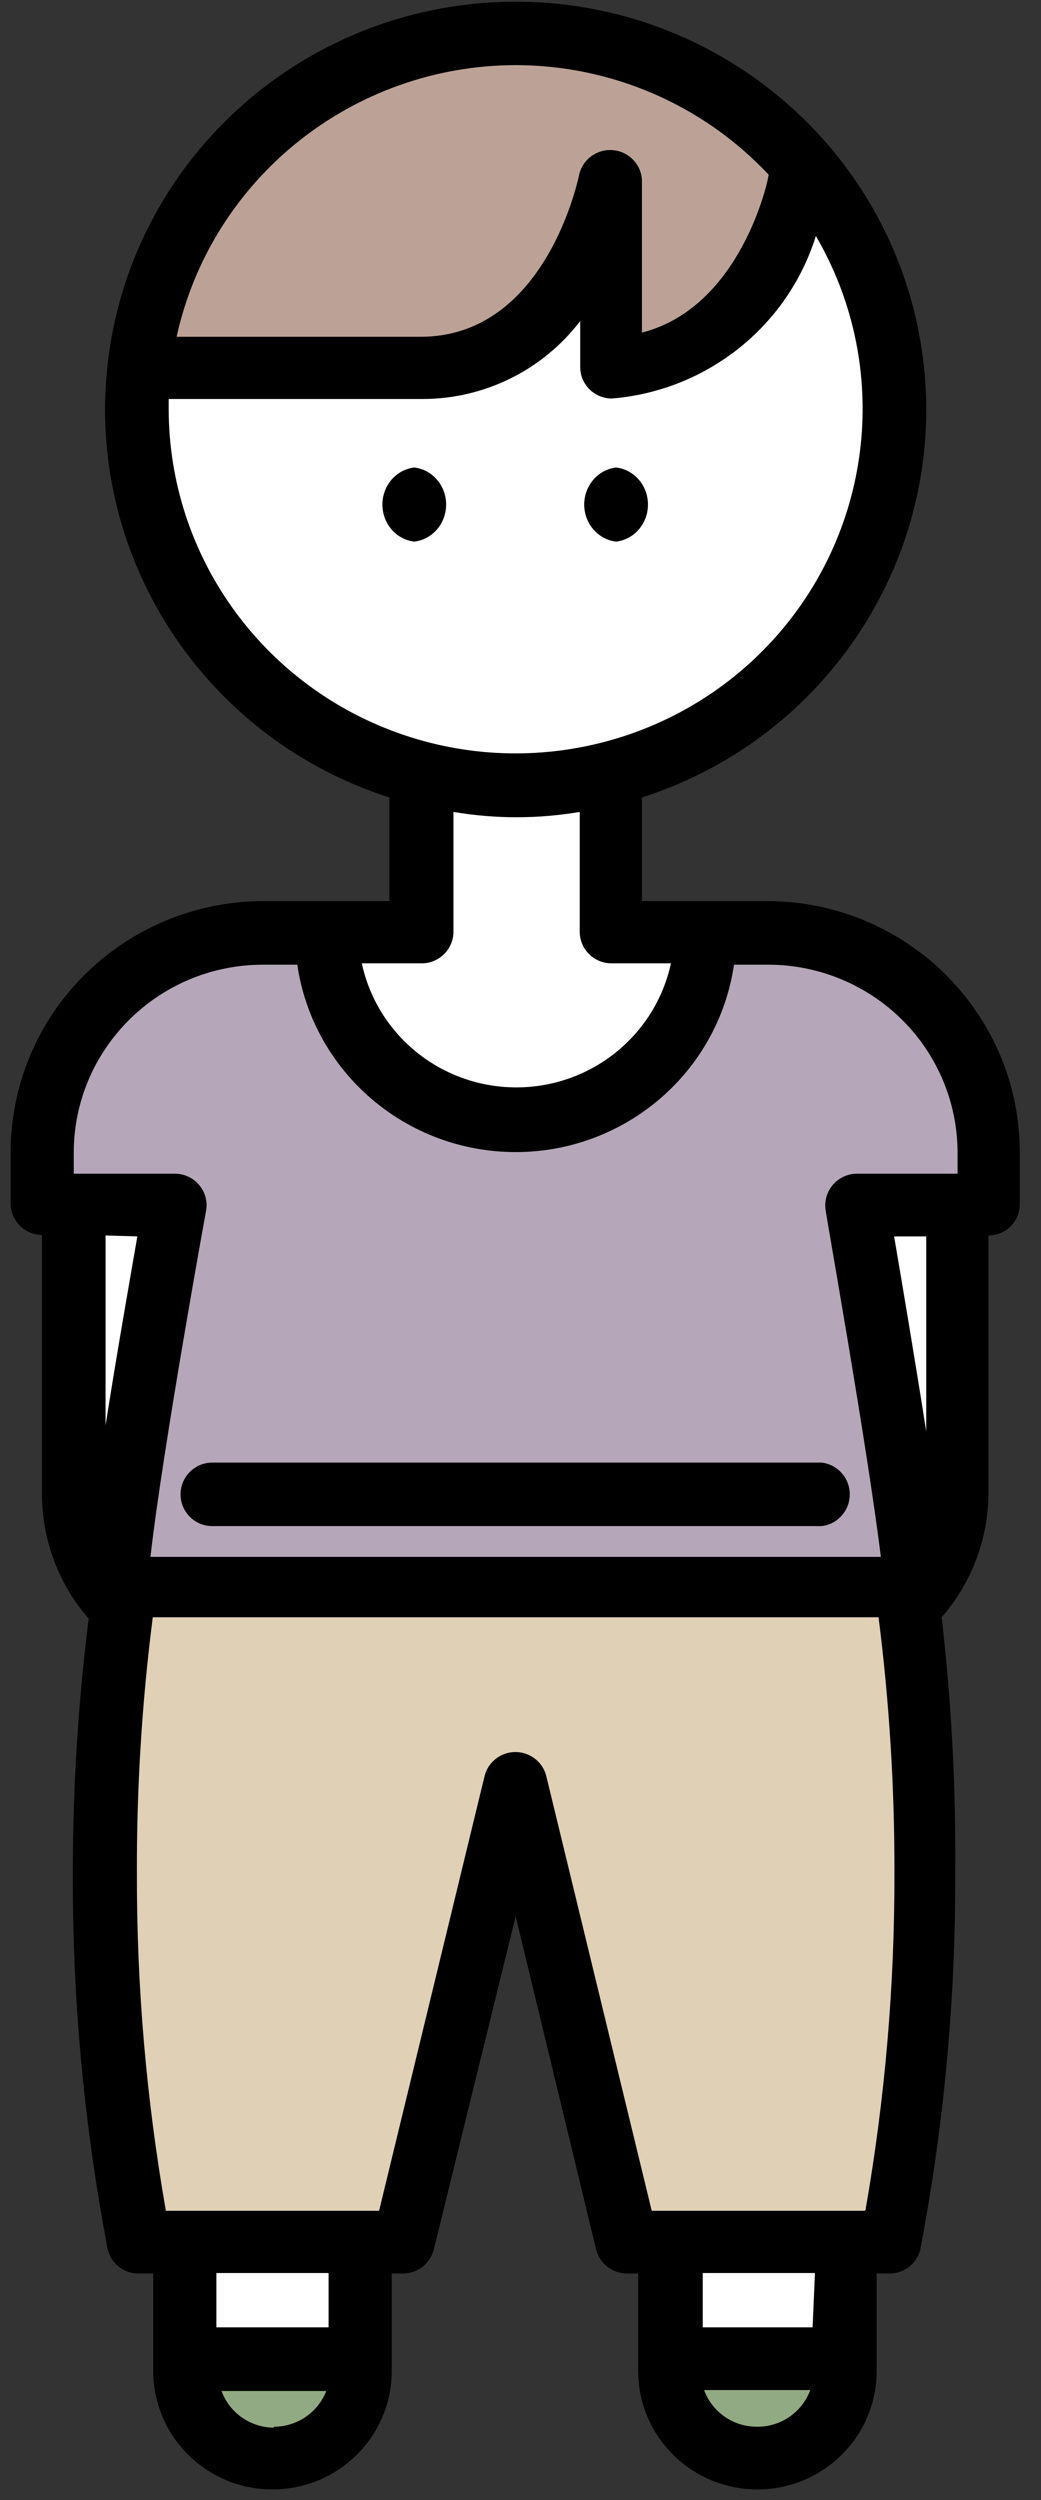 <?xml version="1.0" encoding="UTF-8"?>
<svg viewBox="0 0 20 48" version="1.1" xmlns="http://www.w3.org/2000/svg" xmlns:xlink="http://www.w3.org/1999/xlink">
    <rect x="0" y="0" width="20" height="48" fill="#333333" stroke="none"/>
    <!-- Generator: Sketch 58 (84663) - https://sketch.com -->
    <title>Icon/Avatar/Granit</title>
    <desc>Created with Sketch.</desc>
    <g id="App" stroke="none" stroke-width="1" fill="none" fill-rule="evenodd">
        <g id="Room-Rekruting-Copy" transform="translate(-128, -405)">
            <g id="Icon/Avatar/Granit" transform="translate(128, 403)">
                <g id="Granit" transform="translate(0.204, 2.033)">
                    <polygon id="Path-33" fill="#FFFFFF" points="1.337 23.263 1.599 29.174 3.265 23.263"></polygon>
                    <polygon id="Path-33" fill="#FFFFFF" transform="translate(17.199, 26.218) scale(-1, 1) translate(-17.199, -26.218) " points="16.235 23.263 16.497 29.174 18.163 23.263"></polygon>
                    <polygon id="Path-16" fill="#92AA83" points="3.469 45.528 4.093 46.964 5.564 46.964 6.381 45.528"></polygon>
                    <polygon id="Path-16" fill="#92AA83" points="12.857 45.528 13.481 46.964 14.951 46.964 15.769 45.528"></polygon>
                    <polygon id="Path-15" fill="#FFFFFF" points="3.673 43.089 3.673 45.023 6.585 45.023 6.585 43.089"></polygon>
                    <polygon id="Path-15" fill="#FFFFFF" points="13.061 43.089 13.061 45.023 15.973 45.023 15.973 43.089"></polygon>
                    <polygon id="Path-32" fill="#E0D0B5" points="2.129 30.449 1.871 37.14 2.426 43.002 7.408 43.002 9.694 34.722 12.115 43.002 16.832 43.002 17.73 36.716 17.281 30.449"></polygon>
                    <polygon id="Path-31" fill="#B6A6B9" points="6.065 17.9 3.265 18.051 0.953 20.38 0.746 22.967 3.037 22.967 2.292 27.8 2.129 30.449 17.281 30.449 16.25 23.085 18.702 22.967 18.551 20.662 17.281 18.952 15.533 17.9 13.326 17.9 12.686 19.816 11.402 21.3 9.197 21.449 6.895 20.38"></polygon>
                    <polygon id="Path-14" fill="#FFFFFF" points="2.653 6.88 2.78 9.562 4.11 12.556 7.865 14.553 7.865 17.749 6.178 17.749 6.857 20.082 9.197 21.449 11.455 20.986 13.313 19.389 13.44 17.749 11.742 17.749 11.742 14.785 14.368 13.313 16.754 10.273 17.049 7.3 16.311 4.126 15.542 3.252 14.368 5.45 11.742 6.88 11.742 4 10.27 5.985 7.865 7.049"></polygon>
                    <polygon id="Path-30" fill="#BCA296" points="9.511 0.518 6.348 1.352 3.037 4.718 2.428 7.141 8.367 6.98 10.16 6.078 11.377 4.337 11.633 6.98 13.377 6.433 15.432 3.345 12.245 0.975"></polygon>
                    <g id="noun_boy_1080129" fill="#000000" fill-rule="nonzero">
                        <path d="M15.584,29.268 L3.873,29.268 C3.538,29.268 3.265,28.995 3.265,28.659 C3.265,28.322 3.538,28.049 3.873,28.049 L15.584,28.049 C15.891,28.086 16.122,28.348 16.122,28.659 C16.122,28.969 15.891,29.231 15.584,29.268 L15.584,29.268 Z" id="Path"></path>
                        <path d="M7.755,10.366 C8.104,10.325 8.367,10.019 8.367,9.654 C8.367,9.29 8.104,8.984 7.755,8.943 C7.406,8.984 7.143,9.29 7.143,9.654 C7.143,10.019 7.406,10.325 7.755,10.366 L7.755,10.366 Z" id="Path"></path>
                        <path d="M11.633,10.366 C11.981,10.325 12.245,10.019 12.245,9.654 C12.245,9.29 11.981,8.984 11.633,8.943 C11.284,8.984 11.02,9.29 11.02,9.654 C11.02,10.019 11.284,10.325 11.633,10.366 L11.633,10.366 Z" id="Path"></path>
                        <path d="M12.129,17.268 L12.129,15.279 C15.823,14.094 18.099,10.417 17.495,6.611 C16.89,2.804 13.585,0 9.703,0 C5.82,0 2.515,2.804 1.911,6.611 C1.307,10.417 3.583,14.094 7.277,15.279 L7.277,17.268 L4.851,17.268 C3.562,17.27 2.327,17.781 1.417,18.687 C0.507,19.593 -0.002,20.821 -8.21515792e-06,22.101 L-8.21515792e-06,23.082 C0.005,23.41 0.272,23.674 0.602,23.679 L0.602,28.637 C0.598,29.521 0.917,30.377 1.5,31.045 C1.297,32.663 1.195,34.292 1.195,35.922 C1.186,38.339 1.409,40.752 1.86,43.127 C1.912,43.412 2.162,43.618 2.453,43.618 L2.74,43.618 L2.74,45.49 C2.74,46.746 3.766,47.764 5.031,47.764 C6.296,47.764 7.322,46.746 7.322,45.49 L7.322,43.618 L7.538,43.618 C7.819,43.617 8.064,43.426 8.131,43.154 L9.703,36.76 L11.248,43.154 C11.314,43.426 11.559,43.617 11.841,43.618 L12.057,43.618 L12.057,45.49 C12.057,46.746 13.082,47.764 14.348,47.764 C15.613,47.764 16.639,46.746 16.639,45.49 L16.639,43.618 L16.89,43.618 C17.181,43.618 17.431,43.412 17.483,43.127 C17.934,40.752 18.157,38.339 18.148,35.922 C18.163,34.284 18.076,32.646 17.887,31.018 C18.471,30.35 18.79,29.494 18.786,28.61 L18.786,23.688 C18.945,23.688 19.099,23.625 19.211,23.513 C19.324,23.401 19.388,23.249 19.388,23.091 L19.388,22.101 C19.393,19.443 17.232,17.282 14.554,17.268 L12.129,17.268 Z M9.703,1.217 C11.547,1.219 13.307,1.981 14.563,3.321 C14.563,3.401 14.042,5.863 12.129,6.353 L12.129,3.419 C12.111,3.119 11.875,2.877 11.573,2.85 C11.271,2.823 10.996,3.02 10.925,3.312 C10.925,3.312 10.314,6.433 7.879,6.433 L3.189,6.433 C3.859,3.394 6.568,1.224 9.703,1.217 Z M3.037,7.628 L7.906,7.628 C9.099,7.63 10.223,7.075 10.943,6.13 L10.943,7.022 C10.947,7.35 11.214,7.614 11.545,7.619 C13.372,7.472 14.927,6.237 15.471,4.498 C16.875,6.904 16.614,9.925 14.818,12.059 C13.021,14.192 10.072,14.983 7.437,14.038 C4.803,13.093 3.044,10.614 3.037,7.833 C3.037,7.762 3.037,7.7 3.037,7.628 Z M7.789,18.463 L7.906,18.463 C8.236,18.458 8.503,18.193 8.508,17.865 L8.508,15.556 C9.311,15.692 10.131,15.692 10.934,15.556 L10.934,17.865 C10.939,18.193 11.205,18.458 11.536,18.463 L12.686,18.463 C12.386,19.852 11.148,20.845 9.716,20.845 C8.284,20.845 7.047,19.852 6.747,18.463 L7.789,18.463 Z M1.213,22.101 C1.213,20.106 2.842,18.489 4.851,18.489 L5.507,18.489 C5.813,20.556 7.599,22.087 9.703,22.087 C11.807,22.087 13.593,20.556 13.898,18.489 L14.554,18.489 C15.519,18.489 16.445,18.87 17.127,19.547 C17.81,20.224 18.193,21.143 18.193,22.101 L18.193,22.502 L16.252,22.502 C16.075,22.505 15.907,22.584 15.793,22.72 C15.68,22.855 15.631,23.033 15.659,23.206 C15.659,23.26 16.459,27.736 16.719,29.859 L2.686,29.859 C2.929,27.745 3.746,23.26 3.755,23.215 C3.787,23.04 3.739,22.86 3.625,22.722 C3.511,22.585 3.342,22.504 3.162,22.502 L1.213,22.502 L1.213,22.101 Z M16.971,23.706 L17.591,23.706 L17.591,27.451 C17.366,26.015 17.115,24.535 16.971,23.688 L16.971,23.706 Z M2.435,23.706 C2.291,24.535 2.039,25.962 1.824,27.335 L1.824,23.688 L2.435,23.706 Z M5.058,46.578 C4.607,46.575 4.206,46.294 4.052,45.874 L6.064,45.874 C5.904,46.287 5.504,46.56 5.058,46.56 L5.058,46.578 Z M6.109,44.652 L3.953,44.652 L3.953,43.609 L6.109,43.609 L6.109,44.652 Z M14.33,46.56 C13.879,46.558 13.477,46.276 13.323,45.856 L15.363,45.856 C15.209,46.276 14.807,46.558 14.357,46.56 L14.33,46.56 Z M15.408,44.652 L13.297,44.652 L13.297,43.609 L15.453,43.609 L15.408,44.652 Z M16.405,42.414 L12.317,42.414 L10.287,34.05 C10.213,33.788 9.973,33.606 9.698,33.606 C9.424,33.606 9.184,33.788 9.11,34.05 L7.079,42.414 L2.983,42.414 C2.607,40.273 2.421,38.104 2.426,35.931 C2.421,34.289 2.523,32.647 2.731,31.018 L16.675,31.018 C16.881,32.639 16.983,34.271 16.98,35.904 C16.986,38.083 16.8,40.258 16.423,42.405 L16.405,42.414 Z" id="Shape"></path>
                    </g>
                </g>
            </g>
        </g>
    </g>
</svg>
